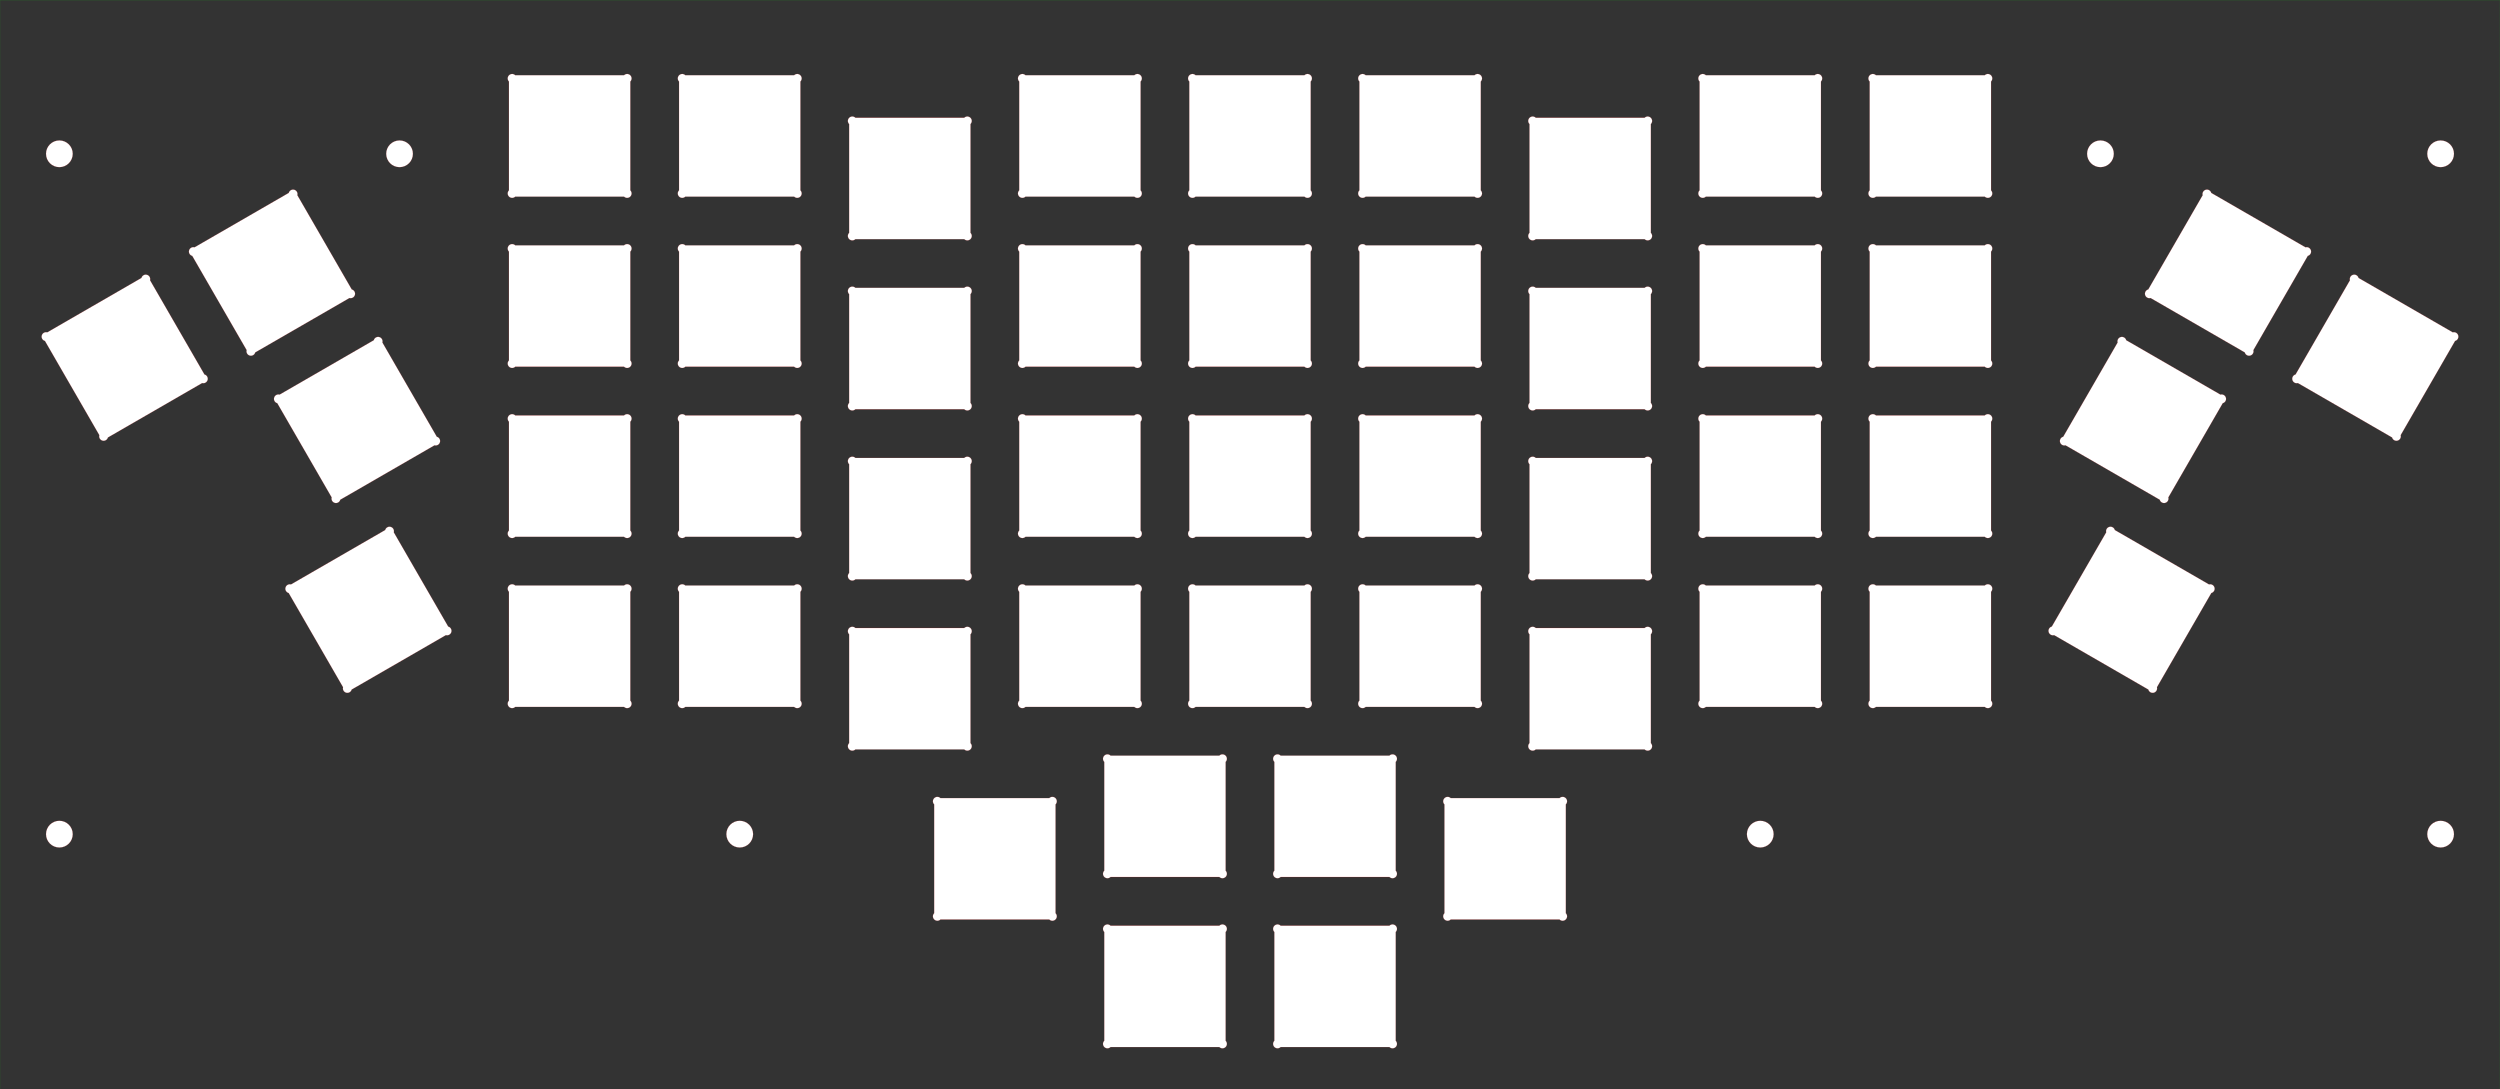 <?xml version="1.0" encoding="UTF-8" standalone="no"?>
<svg
   xmlns:dc="http://purl.org/dc/elements/1.1/"
   xmlns:cc="http://creativecommons.org/ns#"
   xmlns:rdf="http://www.w3.org/1999/02/22-rdf-syntax-ns#"
   xmlns:svg="http://www.w3.org/2000/svg"
   xmlns="http://www.w3.org/2000/svg"
   xmlns:sodipodi="http://sodipodi.sourceforge.net/DTD/sodipodi-0.dtd"
   xmlns:inkscape="http://www.inkscape.org/namespaces/inkscape"
   width="280.000mm"
   height="122.000mm"
   version="1.1"
   viewBox="0 0 280.000 122.000"
   id="svg3533"
   inkscape:version="0.91 r13725"
   sodipodi:docname="base_plate.svg">
  <rect x="0" y="0" width="280.000" height="122.000" fill="#333333" stroke="none"/>
  <sodipodi:namedview
     pagecolor="#ffffff"
     bordercolor="#666666"
     borderopacity="1"
     objecttolerance="10"
     gridtolerance="10"
     guidetolerance="10"
     inkscape:pageopacity="0"
     inkscape:pageshadow="2"
     inkscape:window-width="1440"
     inkscape:window-height="808"
     id="namedview3671"
     showgrid="false"
     inkscape:zoom="2.0925422"
     inkscape:cx="211.69693"
     inkscape:cy="315.95956"
     inkscape:window-x="0"
     inkscape:window-y="1"
     inkscape:window-maximized="1"
     inkscape:current-layer="svg3533" />
  <desc
     id="desc3535">Ce schéma a été créé avec le Designer de Face Avant en exportant le fichier 'base_plate'.</desc>
  <defs
     id="defs3537">
    <pattern
       id="revside-fill"
       x="1"
       y="1"
       width="1.5"
       height="1.5"
       patternUnits="userSpaceOnUse">
      <line
         x1="0"
         y1="0"
         x2="1"
         y2="1"
         style="stroke-width:0.2; stroke:black; stroke-dasharray:none;"
         id="line3540" />
      <line
         x1="0"
         y1="1"
         x2="1"
         y2="0"
         style="stroke-width:0.2; stroke:black; stroke-dasharray:none;"
         id="line3542" />
    </pattern>
    <pattern
       id="revside-fill-e0e0e0"
       x="1"
       y="1"
       width="1.5"
       height="1.5"
       patternUnits="userSpaceOnUse">
      <line
         x1="0"
         y1="0"
         x2="1.5"
         y2="1.5"
         style="stroke-width:0.2; stroke:#e0e0e0; stroke-dasharray:none;"
         id="line3545" />
      <line
         x1="0"
         y1="1.5"
         x2="1.5"
         y2="0"
         style="stroke-width:0.2; stroke:#e0e0e0; stroke-dasharray:none;"
         id="line3547" />
    </pattern>
  </defs>
  <path
     style="fill:none;fill-rule:evenodd;stroke:#00ff00;stroke-width:0.01;stroke-linecap:round;stroke-linejoin:round;stroke-opacity:1;stroke-miterlimit:4;stroke-dasharray:none"
     inkscape:connector-curvature="0"
     id="path3551"
     vector-effect="non-scaling-stroke"
     d="M 280,0 0,0 l 0,0 0,122 0,0 280,0 0,0 0,-122 0,0 z" />
  <path
     style="fill:#ffffff;fill-rule:evenodd;stroke:#ff0000;stroke-width:0.01;stroke-linecap:round;stroke-linejoin:round;stroke-opacity:1;stroke-miterlimit:4;stroke-dasharray:none"
     inkscape:connector-curvature="0"
     id="path3553"
     vector-effect="non-scaling-stroke"
     d="m 258.215,27.696 a 0.5,0.5 0 0 1 0.259,0.966 l -6.093,10.553 a 0.5,0.5 0 0 1 -0.966,0.259 l -10.553,-6.093 a 0.5,0.5 0 0 1 -0.259,-0.966 l 6.093,-10.553 a 0.5,0.5 0 0 1 0.966,-0.259 l 10.553,6.093 z" />
  <path
     style="fill:#ffffff;fill-rule:evenodd;stroke:#ff0000;stroke-width:0.01;stroke-linecap:round;stroke-linejoin:round;stroke-opacity:1;stroke-miterlimit:4;stroke-dasharray:none"
     inkscape:connector-curvature="0"
     id="path3555"
     vector-effect="non-scaling-stroke"
     d="m 274.712,37.221 a 0.5,0.5 0 0 1 0.259,0.966 l -6.093,10.553 a 0.5,0.5 0 0 1 -0.966,0.259 l -10.553,-6.093 a 0.5,0.5 0 0 1 -0.259,-0.966 l 6.093,-10.553 a 0.5,0.5 0 0 1 0.966,-0.259 l 10.553,6.093 z" />
  <path
     style="fill:#ffffff;fill-rule:evenodd;stroke:#ff0000;stroke-width:0.01;stroke-linecap:round;stroke-linejoin:round;stroke-opacity:1;stroke-miterlimit:4;stroke-dasharray:none"
     inkscape:connector-curvature="0"
     id="path3557"
     vector-effect="non-scaling-stroke"
     d="m 248.69,44.194 a 0.5,0.5 0 0 1 0.259,0.966 l -6.093,10.553 a 0.5,0.5 0 0 1 -0.966,0.259 l -10.553,-6.093 a 0.5,0.5 0 0 1 -0.259,-0.966 l 6.093,-10.553 a 0.5,0.5 0 0 1 0.966,-0.259 l 10.553,6.093 z" />
  <path
     style="fill:#ffffff;fill-rule:evenodd;stroke:#ff0000;stroke-width:0.01;stroke-linecap:round;stroke-linejoin:round;stroke-opacity:1;stroke-miterlimit:4;stroke-dasharray:none"
     inkscape:connector-curvature="0"
     id="path3559"
     vector-effect="non-scaling-stroke"
     d="m 247.413,65.454 a 0.5,0.5 0 0 1 0.259,0.966 l -6.093,10.553 a 0.5,0.5 0 0 1 -0.966,0.259 l -10.553,-6.093 a 0.5,0.5 0 0 1 -0.259,-0.966 l 6.093,-10.553 a 0.5,0.5 0 0 1 0.966,-0.259 l 10.553,6.093 z" />
  <path
     style="fill:#ffffff;fill-rule:evenodd;stroke:#ff0000;stroke-width:0.01;stroke-linecap:round;stroke-linejoin:round;stroke-opacity:1;stroke-miterlimit:4;stroke-dasharray:none"
     inkscape:connector-curvature="0"
     id="path3561"
     vector-effect="non-scaling-stroke"
     d="m 32.34,21.603 a 0.5,0.5 0 0 1 0.966,0.259 l 6.093,10.553 a 0.5,0.5 0 0 1 -0.259,0.966 l -10.553,6.093 a 0.5,0.5 0 0 1 -0.966,-0.259 l -6.093,-10.553 a 0.5,0.5 0 0 1 0.259,-0.966 l 10.553,-6.093 z" />
  <path
     style="fill:#ffffff;fill-rule:evenodd;stroke:#ff0000;stroke-width:0.01;stroke-linecap:round;stroke-linejoin:round;stroke-opacity:1;stroke-miterlimit:4;stroke-dasharray:none"
     inkscape:connector-curvature="0"
     id="path3563"
     vector-effect="non-scaling-stroke"
     d="m 15.842,31.128 a 0.5,0.5 0 0 1 0.966,0.259 l 6.093,10.553 a 0.5,0.5 0 0 1 -0.259,0.966 l -10.553,6.093 a 0.5,0.5 0 0 1 -0.966,-0.259 L 5.03,38.186 a 0.5,0.5 0 0 1 0.259,-0.966 l 10.553,-6.093 z" />
  <path
     style="fill:#ffffff;fill-rule:evenodd;stroke:#ff0000;stroke-width:0.01;stroke-linecap:round;stroke-linejoin:round;stroke-opacity:1;stroke-miterlimit:4;stroke-dasharray:none"
     inkscape:connector-curvature="0"
     id="path3565"
     vector-effect="non-scaling-stroke"
     d="m 41.865,38.101 a 0.5,0.5 0 0 1 0.966,0.259 l 6.093,10.553 a 0.5,0.5 0 0 1 -0.259,0.966 l -10.553,6.093 a 0.5,0.5 0 0 1 -0.966,-0.259 l -6.093,-10.553 a 0.5,0.5 0 0 1 0.259,-0.966 l 10.553,-6.093 z" />
  <path
     style="fill:#ffffff;fill-rule:evenodd;stroke:#ff0000;stroke-width:0.01;stroke-linecap:round;stroke-linejoin:round;stroke-opacity:1;stroke-miterlimit:4;stroke-dasharray:none"
     inkscape:connector-curvature="0"
     id="path3567"
     vector-effect="non-scaling-stroke"
     d="m 43.141,59.361 a 0.5,0.5 0 0 1 0.966,0.259 l 6.093,10.553 a 0.5,0.5 0 0 1 -0.259,0.966 l -10.553,6.093 a 0.5,0.5 0 0 1 -0.966,-0.259 l -6.093,-10.553 a 0.5,0.5 0 0 1 0.259,-0.966 l 10.553,-6.093 z" />
  <path
     style="fill:#ffffff;fill-rule:evenodd;stroke:#ff0000;stroke-width:0.01;stroke-linecap:round;stroke-linejoin:round;stroke-opacity:1;stroke-miterlimit:4;stroke-dasharray:none"
     inkscape:connector-curvature="0"
     id="path3569"
     vector-effect="non-scaling-stroke"
     d="m 136.568,103.675 a 0.5,0.5 0 0 1 0.707,0.707 l 0,12.186 a 0.5,0.5 0 0 1 -0.707,0.707 l -12.186,0 a 0.5,0.5 0 0 1 -0.707,-0.707 l 0,-12.186 a 0.5,0.5 0 0 1 0.707,-0.707 l 12.186,0 z" />
  <path
     style="fill:#ffffff;fill-rule:evenodd;stroke:#ff0000;stroke-width:0.01;stroke-linecap:round;stroke-linejoin:round;stroke-opacity:1;stroke-miterlimit:4;stroke-dasharray:none"
     inkscape:connector-curvature="0"
     id="path3571"
     vector-effect="non-scaling-stroke"
     d="m 155.618,103.675 a 0.5,0.5 0 0 1 0.707,0.707 l 0,12.186 a 0.5,0.5 0 0 1 -0.707,0.707 l -12.186,0 a 0.5,0.5 0 0 1 -0.707,-0.707 l 0,-12.186 a 0.5,0.5 0 0 1 0.707,-0.707 l 12.186,0 z" />
  <path
     style="fill:#ffffff;fill-rule:evenodd;stroke:#ff0000;stroke-width:0.01;stroke-linecap:round;stroke-linejoin:round;stroke-opacity:1;stroke-miterlimit:4;stroke-dasharray:none"
     inkscape:connector-curvature="0"
     id="path3573"
     vector-effect="non-scaling-stroke"
     d="m 136.568,84.625 a 0.5,0.5 0 0 1 0.707,0.707 l 0,12.186 a 0.5,0.5 0 0 1 -0.707,0.707 l -12.186,0 a 0.5,0.5 0 0 1 -0.707,-0.707 l 0,-12.186 a 0.5,0.5 0 0 1 0.707,-0.707 l 12.186,0 z" />
  <path
     style="fill:#ffffff;fill-rule:evenodd;stroke:#ff0000;stroke-width:0.01;stroke-linecap:round;stroke-linejoin:round;stroke-opacity:1;stroke-miterlimit:4;stroke-dasharray:none"
     inkscape:connector-curvature="0"
     id="path3575"
     vector-effect="non-scaling-stroke"
     d="m 155.618,84.625 a 0.5,0.5 0 0 1 0.707,0.707 l 0,12.186 a 0.5,0.5 0 0 1 -0.707,0.707 l -12.186,0 a 0.5,0.5 0 0 1 -0.707,-0.707 l 0,-12.186 a 0.5,0.5 0 0 1 0.707,-0.707 l 12.186,0 z" />
  <path
     style="fill:#ffffff;fill-rule:evenodd;stroke:#ff0000;stroke-width:0.01;stroke-linecap:round;stroke-linejoin:round;stroke-opacity:1;stroke-miterlimit:4;stroke-dasharray:none"
     inkscape:connector-curvature="0"
     id="path3577"
     vector-effect="non-scaling-stroke"
     d="m 117.518,89.387 a 0.5,0.5 0 0 1 0.707,0.707 l 0,12.186 a 0.5,0.5 0 0 1 -0.707,0.707 l -12.186,0 a 0.5,0.5 0 0 1 -0.707,-0.707 l 0,-12.186 a 0.5,0.5 0 0 1 0.707,-0.707 l 12.186,0 z" />
  <path
     style="fill:#ffffff;fill-rule:evenodd;stroke:#ff0000;stroke-width:0.01;stroke-linecap:round;stroke-linejoin:round;stroke-opacity:1;stroke-miterlimit:4;stroke-dasharray:none"
     inkscape:connector-curvature="0"
     id="path3579"
     vector-effect="non-scaling-stroke"
     d="m 174.668,89.387 a 0.5,0.5 0 0 1 0.707,0.707 l 0,12.186 a 0.5,0.5 0 0 1 -0.707,0.707 l -12.186,0 a 0.5,0.5 0 0 1 -0.707,-0.707 l 0,-12.186 a 0.5,0.5 0 0 1 0.707,-0.707 l 12.186,0 z" />
  <path
     style="fill:#ffffff;fill-rule:evenodd;stroke:#ff0000;stroke-width:0.01;stroke-linecap:round;stroke-linejoin:round;stroke-opacity:1;stroke-miterlimit:4;stroke-dasharray:none"
     inkscape:connector-curvature="0"
     id="path3581"
     vector-effect="non-scaling-stroke"
     d="m 127.043,65.575 a 0.5,0.5 0 0 1 0.707,0.707 l 0,12.186 a 0.5,0.5 0 0 1 -0.707,0.707 l -12.186,0 a 0.5,0.5 0 0 1 -0.707,-0.707 l 0,-12.186 a 0.5,0.5 0 0 1 0.707,-0.707 l 12.186,0 z" />
  <path
     style="fill:#ffffff;fill-rule:evenodd;stroke:#ff0000;stroke-width:0.01;stroke-linecap:round;stroke-linejoin:round;stroke-opacity:1;stroke-miterlimit:4;stroke-dasharray:none"
     inkscape:connector-curvature="0"
     id="path3583"
     vector-effect="non-scaling-stroke"
     d="m 165.143,65.575 a 0.5,0.5 0 0 1 0.707,0.707 l 0,12.186 a 0.5,0.5 0 0 1 -0.707,0.707 l -12.186,0 a 0.5,0.5 0 0 1 -0.707,-0.707 l 0,-12.186 a 0.5,0.5 0 0 1 0.707,-0.707 l 12.186,0 z" />
  <path
     style="fill:#ffffff;fill-rule:evenodd;stroke:#ff0000;stroke-width:0.01;stroke-linecap:round;stroke-linejoin:round;stroke-opacity:1;stroke-miterlimit:4;stroke-dasharray:none"
     inkscape:connector-curvature="0"
     id="path3585"
     vector-effect="non-scaling-stroke"
     d="m 146.093,65.575 a 0.5,0.5 0 0 1 0.707,0.707 l 0,12.186 a 0.5,0.5 0 0 1 -0.707,0.707 l -12.186,0 A 0.5,0.5 0 0 1 133.2,78.468 l 0,-12.186 a 0.5,0.5 0 0 1 0.707,-0.707 l 12.186,0 z" />
  <path
     style="fill:#ffffff;fill-rule:evenodd;stroke:#ff0000;stroke-width:0.01;stroke-linecap:round;stroke-linejoin:round;stroke-opacity:1;stroke-miterlimit:4;stroke-dasharray:none"
     inkscape:connector-curvature="0"
     id="path3587"
     vector-effect="non-scaling-stroke"
     d="m 107.993,70.337 a 0.5,0.5 0 0 1 0.707,0.707 l 0,12.186 a 0.5,0.5 0 0 1 -0.707,0.707 l -12.186,0 A 0.5,0.5 0 0 1 95.1,83.23 l 0,-12.186 a 0.5,0.5 0 0 1 0.707,-0.707 l 12.186,0 z" />
  <path
     style="fill:#ffffff;fill-rule:evenodd;stroke:#ff0000;stroke-width:0.01;stroke-linecap:round;stroke-linejoin:round;stroke-opacity:1;stroke-miterlimit:4;stroke-dasharray:none"
     inkscape:connector-curvature="0"
     id="path3589"
     vector-effect="non-scaling-stroke"
     d="m 184.193,70.337 a 0.5,0.5 0 0 1 0.707,0.707 l 0,12.186 a 0.5,0.5 0 0 1 -0.707,0.707 l -12.186,0 A 0.5,0.5 0 0 1 171.3,83.23 l 0,-12.186 a 0.5,0.5 0 0 1 0.707,-0.707 l 12.186,0 z" />
  <path
     style="fill:#ffffff;fill-rule:evenodd;stroke:#ff0000;stroke-width:0.01;stroke-linecap:round;stroke-linejoin:round;stroke-opacity:1;stroke-miterlimit:4;stroke-dasharray:none"
     inkscape:connector-curvature="0"
     id="path3591"
     vector-effect="non-scaling-stroke"
     d="m 88.943,65.575 a 0.5,0.5 0 0 1 0.707,0.707 l 0,12.186 a 0.5,0.5 0 0 1 -0.707,0.707 l -12.186,0 A 0.5,0.5 0 0 1 76.05,78.468 l 0,-12.186 a 0.5,0.5 0 0 1 0.707,-0.707 l 12.186,0 z" />
  <path
     style="fill:#ffffff;fill-rule:evenodd;stroke:#ff0000;stroke-width:0.01;stroke-linecap:round;stroke-linejoin:round;stroke-opacity:1;stroke-miterlimit:4;stroke-dasharray:none"
     inkscape:connector-curvature="0"
     id="path3593"
     vector-effect="non-scaling-stroke"
     d="m 203.243,65.575 a 0.5,0.5 0 0 1 0.707,0.707 l 0,12.186 a 0.5,0.5 0 0 1 -0.707,0.707 l -12.186,0 a 0.5,0.5 0 0 1 -0.707,-0.707 l 0,-12.186 a 0.5,0.5 0 0 1 0.707,-0.707 l 12.186,0 z" />
  <path
     style="fill:#ffffff;fill-rule:evenodd;stroke:#ff0000;stroke-width:0.01;stroke-linecap:round;stroke-linejoin:round;stroke-opacity:1;stroke-miterlimit:4;stroke-dasharray:none"
     inkscape:connector-curvature="0"
     id="path3595"
     vector-effect="non-scaling-stroke"
     d="m 69.893,65.575 a 0.5,0.5 0 0 1 0.707,0.707 l 0,12.186 a 0.5,0.5 0 0 1 -0.707,0.707 l -12.186,0 A 0.5,0.5 0 0 1 57,78.468 l 0,-12.186 a 0.5,0.5 0 0 1 0.707,-0.707 l 12.186,0 z" />
  <path
     style="fill:#ffffff;fill-rule:evenodd;stroke:#ff0000;stroke-width:0.01;stroke-linecap:round;stroke-linejoin:round;stroke-opacity:1;stroke-miterlimit:4;stroke-dasharray:none"
     inkscape:connector-curvature="0"
     id="path3597"
     vector-effect="non-scaling-stroke"
     d="M 222.293,65.575 A 0.5,0.5 0 0 1 223,66.282 l 0,12.186 a 0.5,0.5 0 0 1 -0.707,0.707 l -12.186,0 A 0.5,0.5 0 0 1 209.4,78.468 l 0,-12.186 a 0.5,0.5 0 0 1 0.707,-0.707 l 12.186,0 z" />
  <path
     style="fill:#ffffff;fill-rule:evenodd;stroke:#ff0000;stroke-width:0.01;stroke-linecap:round;stroke-linejoin:round;stroke-opacity:1;stroke-miterlimit:4;stroke-dasharray:none"
     inkscape:connector-curvature="0"
     id="path3599"
     vector-effect="non-scaling-stroke"
     d="m 127.043,46.525 a 0.5,0.5 0 0 1 0.707,0.707 l 0,12.186 a 0.5,0.5 0 0 1 -0.707,0.707 l -12.186,0 a 0.5,0.5 0 0 1 -0.707,-0.707 l 0,-12.186 a 0.5,0.5 0 0 1 0.707,-0.707 l 12.186,0 z" />
  <path
     style="fill:#ffffff;fill-rule:evenodd;stroke:#ff0000;stroke-width:0.01;stroke-linecap:round;stroke-linejoin:round;stroke-opacity:1;stroke-miterlimit:4;stroke-dasharray:none"
     inkscape:connector-curvature="0"
     id="path3601"
     vector-effect="non-scaling-stroke"
     d="m 165.143,46.525 a 0.5,0.5 0 0 1 0.707,0.707 l 0,12.186 a 0.5,0.5 0 0 1 -0.707,0.707 l -12.186,0 a 0.5,0.5 0 0 1 -0.707,-0.707 l 0,-12.186 a 0.5,0.5 0 0 1 0.707,-0.707 l 12.186,0 z" />
  <path
     style="fill:#ffffff;fill-rule:evenodd;stroke:#ff0000;stroke-width:0.01;stroke-linecap:round;stroke-linejoin:round;stroke-opacity:1;stroke-miterlimit:4;stroke-dasharray:none"
     inkscape:connector-curvature="0"
     id="path3603"
     vector-effect="non-scaling-stroke"
     d="m 146.093,46.525 a 0.5,0.5 0 0 1 0.707,0.707 l 0,12.186 a 0.5,0.5 0 0 1 -0.707,0.707 l -12.186,0 A 0.5,0.5 0 0 1 133.2,59.418 l 0,-12.186 a 0.5,0.5 0 0 1 0.707,-0.707 l 12.186,0 z" />
  <path
     style="fill:#ffffff;fill-rule:evenodd;stroke:#ff0000;stroke-width:0.01;stroke-linecap:round;stroke-linejoin:round;stroke-opacity:1;stroke-miterlimit:4;stroke-dasharray:none"
     inkscape:connector-curvature="0"
     id="path3605"
     vector-effect="non-scaling-stroke"
     d="m 107.993,51.287 a 0.5,0.5 0 0 1 0.707,0.707 l 0,12.186 a 0.5,0.5 0 0 1 -0.707,0.707 l -12.186,0 A 0.5,0.5 0 0 1 95.1,64.18 l 0,-12.186 a 0.5,0.5 0 0 1 0.707,-0.707 l 12.186,0 z" />
  <path
     style="fill:#ffffff;fill-rule:evenodd;stroke:#ff0000;stroke-width:0.01;stroke-linecap:round;stroke-linejoin:round;stroke-opacity:1;stroke-miterlimit:4;stroke-dasharray:none"
     inkscape:connector-curvature="0"
     id="path3607"
     vector-effect="non-scaling-stroke"
     d="m 184.193,51.287 a 0.5,0.5 0 0 1 0.707,0.707 l 0,12.186 a 0.5,0.5 0 0 1 -0.707,0.707 l -12.186,0 A 0.5,0.5 0 0 1 171.3,64.18 l 0,-12.186 a 0.5,0.5 0 0 1 0.707,-0.707 l 12.186,0 z" />
  <path
     style="fill:#ffffff;fill-rule:evenodd;stroke:#ff0000;stroke-width:0.01;stroke-linecap:round;stroke-linejoin:round;stroke-opacity:1;stroke-miterlimit:4;stroke-dasharray:none"
     inkscape:connector-curvature="0"
     id="path3609"
     vector-effect="non-scaling-stroke"
     d="m 88.943,46.525 a 0.5,0.5 0 0 1 0.707,0.707 l 0,12.186 a 0.5,0.5 0 0 1 -0.707,0.707 l -12.186,0 A 0.5,0.5 0 0 1 76.05,59.418 l 0,-12.186 a 0.5,0.5 0 0 1 0.707,-0.707 l 12.186,0 z" />
  <path
     style="fill:#ffffff;fill-rule:evenodd;stroke:#ff0000;stroke-width:0.01;stroke-linecap:round;stroke-linejoin:round;stroke-opacity:1;stroke-miterlimit:4;stroke-dasharray:none"
     inkscape:connector-curvature="0"
     id="path3611"
     vector-effect="non-scaling-stroke"
     d="m 203.243,46.525 a 0.5,0.5 0 0 1 0.707,0.707 l 0,12.186 a 0.5,0.5 0 0 1 -0.707,0.707 l -12.186,0 a 0.5,0.5 0 0 1 -0.707,-0.707 l 0,-12.186 a 0.5,0.5 0 0 1 0.707,-0.707 l 12.186,0 z" />
  <path
     style="fill:#ffffff;fill-rule:evenodd;stroke:#ff0000;stroke-width:0.01;stroke-linecap:round;stroke-linejoin:round;stroke-opacity:1;stroke-miterlimit:4;stroke-dasharray:none"
     inkscape:connector-curvature="0"
     id="path3613"
     vector-effect="non-scaling-stroke"
     d="m 69.893,46.525 a 0.5,0.5 0 0 1 0.707,0.707 l 0,12.186 a 0.5,0.5 0 0 1 -0.707,0.707 l -12.186,0 A 0.5,0.5 0 0 1 57,59.418 l 0,-12.186 a 0.5,0.5 0 0 1 0.707,-0.707 l 12.186,0 z" />
  <path
     style="fill:#ffffff;fill-rule:evenodd;stroke:#ff0000;stroke-width:0.01;stroke-linecap:round;stroke-linejoin:round;stroke-opacity:1;stroke-miterlimit:4;stroke-dasharray:none"
     inkscape:connector-curvature="0"
     id="path3615"
     vector-effect="non-scaling-stroke"
     d="M 222.293,46.525 A 0.5,0.5 0 0 1 223,47.232 l 0,12.186 a 0.5,0.5 0 0 1 -0.707,0.707 l -12.186,0 A 0.5,0.5 0 0 1 209.4,59.418 l 0,-12.186 a 0.5,0.5 0 0 1 0.707,-0.707 l 12.186,0 z" />
  <path
     style="fill:#ffffff;fill-rule:evenodd;stroke:#ff0000;stroke-width:0.01;stroke-linecap:round;stroke-linejoin:round;stroke-opacity:1;stroke-miterlimit:4;stroke-dasharray:none"
     inkscape:connector-curvature="0"
     id="path3617"
     vector-effect="non-scaling-stroke"
     d="m 127.043,27.475 a 0.5,0.5 0 0 1 0.707,0.707 l 0,12.186 a 0.5,0.5 0 0 1 -0.707,0.707 l -12.186,0 a 0.5,0.5 0 0 1 -0.707,-0.707 l 0,-12.186 a 0.5,0.5 0 0 1 0.707,-0.707 l 12.186,0 z" />
  <path
     style="fill:#ffffff;fill-rule:evenodd;stroke:#ff0000;stroke-width:0.01;stroke-linecap:round;stroke-linejoin:round;stroke-opacity:1;stroke-miterlimit:4;stroke-dasharray:none"
     inkscape:connector-curvature="0"
     id="path3619"
     vector-effect="non-scaling-stroke"
     d="m 165.143,27.475 a 0.5,0.5 0 0 1 0.707,0.707 l 0,12.186 a 0.5,0.5 0 0 1 -0.707,0.707 l -12.186,0 a 0.5,0.5 0 0 1 -0.707,-0.707 l 0,-12.186 a 0.5,0.5 0 0 1 0.707,-0.707 l 12.186,0 z" />
  <path
     style="fill:#ffffff;fill-rule:evenodd;stroke:#ff0000;stroke-width:0.01;stroke-linecap:round;stroke-linejoin:round;stroke-opacity:1;stroke-miterlimit:4;stroke-dasharray:none"
     inkscape:connector-curvature="0"
     id="path3621"
     vector-effect="non-scaling-stroke"
     d="m 146.093,27.475 a 0.5,0.5 0 0 1 0.707,0.707 l 0,12.186 a 0.5,0.5 0 0 1 -0.707,0.707 l -12.186,0 A 0.5,0.5 0 0 1 133.2,40.368 l 0,-12.186 a 0.5,0.5 0 0 1 0.707,-0.707 l 12.186,0 z" />
  <path
     style="fill:#ffffff;fill-rule:evenodd;stroke:#ff0000;stroke-width:0.01;stroke-linecap:round;stroke-linejoin:round;stroke-opacity:1;stroke-miterlimit:4;stroke-dasharray:none"
     inkscape:connector-curvature="0"
     id="path3623"
     vector-effect="non-scaling-stroke"
     d="m 107.993,32.237 a 0.5,0.5 0 0 1 0.707,0.707 l 0,12.186 a 0.5,0.5 0 0 1 -0.707,0.707 l -12.186,0 A 0.5,0.5 0 0 1 95.1,45.13 l 0,-12.186 a 0.5,0.5 0 0 1 0.707,-0.707 l 12.186,0 z" />
  <path
     style="fill:#ffffff;fill-rule:evenodd;stroke:#ff0000;stroke-width:0.01;stroke-linecap:round;stroke-linejoin:round;stroke-opacity:1;stroke-miterlimit:4;stroke-dasharray:none"
     inkscape:connector-curvature="0"
     id="path3625"
     vector-effect="non-scaling-stroke"
     d="m 184.193,32.237 a 0.5,0.5 0 0 1 0.707,0.707 l 0,12.186 a 0.5,0.5 0 0 1 -0.707,0.707 l -12.186,0 A 0.5,0.5 0 0 1 171.3,45.13 l 0,-12.186 a 0.5,0.5 0 0 1 0.707,-0.707 l 12.186,0 z" />
  <path
     style="fill:#ffffff;fill-rule:evenodd;stroke:#ff0000;stroke-width:0.01;stroke-linecap:round;stroke-linejoin:round;stroke-opacity:1;stroke-miterlimit:4;stroke-dasharray:none"
     inkscape:connector-curvature="0"
     id="path3627"
     vector-effect="non-scaling-stroke"
     d="m 88.943,27.475 a 0.5,0.5 0 0 1 0.707,0.707 l 0,12.186 a 0.5,0.5 0 0 1 -0.707,0.707 l -12.186,0 A 0.5,0.5 0 0 1 76.05,40.368 l 0,-12.186 a 0.5,0.5 0 0 1 0.707,-0.707 l 12.186,0 z" />
  <path
     style="fill:#ffffff;fill-rule:evenodd;stroke:#ff0000;stroke-width:0.01;stroke-linecap:round;stroke-linejoin:round;stroke-opacity:1;stroke-miterlimit:4;stroke-dasharray:none"
     inkscape:connector-curvature="0"
     id="path3629"
     vector-effect="non-scaling-stroke"
     d="m 203.243,27.475 a 0.5,0.5 0 0 1 0.707,0.707 l 0,12.186 a 0.5,0.5 0 0 1 -0.707,0.707 l -12.186,0 a 0.5,0.5 0 0 1 -0.707,-0.707 l 0,-12.186 a 0.5,0.5 0 0 1 0.707,-0.707 l 12.186,0 z" />
  <path
     style="fill:#ffffff;fill-rule:evenodd;stroke:#ff0000;stroke-width:0.01;stroke-linecap:round;stroke-linejoin:round;stroke-opacity:1;stroke-miterlimit:4;stroke-dasharray:none"
     inkscape:connector-curvature="0"
     id="path3631"
     vector-effect="non-scaling-stroke"
     d="m 69.893,27.475 a 0.5,0.5 0 0 1 0.707,0.707 l 0,12.186 a 0.5,0.5 0 0 1 -0.707,0.707 l -12.186,0 A 0.5,0.5 0 0 1 57,40.368 l 0,-12.186 a 0.5,0.5 0 0 1 0.707,-0.707 l 12.186,0 z" />
  <path
     style="fill:#ffffff;fill-rule:evenodd;stroke:#ff0000;stroke-width:0.01;stroke-linecap:round;stroke-linejoin:round;stroke-opacity:1;stroke-miterlimit:4;stroke-dasharray:none"
     inkscape:connector-curvature="0"
     id="path3633"
     vector-effect="non-scaling-stroke"
     d="M 222.293,27.475 A 0.5,0.5 0 0 1 223,28.182 l 0,12.186 a 0.5,0.5 0 0 1 -0.707,0.707 l -12.186,0 A 0.5,0.5 0 0 1 209.4,40.368 l 0,-12.186 a 0.5,0.5 0 0 1 0.707,-0.707 l 12.186,0 z" />
  <path
     style="fill:#ffffff;fill-rule:evenodd;stroke:#ff0000;stroke-width:0.01;stroke-linecap:round;stroke-linejoin:round;stroke-opacity:1;stroke-miterlimit:4;stroke-dasharray:none"
     inkscape:connector-curvature="0"
     id="path3635"
     vector-effect="non-scaling-stroke"
     d="m 127.043,8.425 a 0.5,0.5 0 0 1 0.707,0.707 l 0,12.186 a 0.5,0.5 0 0 1 -0.707,0.707 l -12.186,0 a 0.5,0.5 0 0 1 -0.707,-0.707 l 0,-12.186 a 0.5,0.5 0 0 1 0.707,-0.707 l 12.186,0 z" />
  <path
     style="fill:#ffffff;fill-rule:evenodd;stroke:#ff0000;stroke-width:0.01;stroke-linecap:round;stroke-linejoin:round;stroke-opacity:1;stroke-miterlimit:4;stroke-dasharray:none"
     inkscape:connector-curvature="0"
     id="path3637"
     vector-effect="non-scaling-stroke"
     d="m 165.143,8.425 a 0.5,0.5 0 0 1 0.707,0.707 l 0,12.186 a 0.5,0.5 0 0 1 -0.707,0.707 l -12.186,0 a 0.5,0.5 0 0 1 -0.707,-0.707 l 0,-12.186 a 0.5,0.5 0 0 1 0.707,-0.707 l 12.186,0 z" />
  <path
     style="fill:#ffffff;fill-rule:evenodd;stroke:#ff0000;stroke-width:0.01;stroke-linecap:round;stroke-linejoin:round;stroke-opacity:1;stroke-miterlimit:4;stroke-dasharray:none"
     inkscape:connector-curvature="0"
     id="path3639"
     vector-effect="non-scaling-stroke"
     d="m 146.093,8.425 a 0.5,0.5 0 0 1 0.707,0.707 l 0,12.186 a 0.5,0.5 0 0 1 -0.707,0.707 l -12.186,0 A 0.5,0.5 0 0 1 133.2,21.318 l 0,-12.186 a 0.5,0.5 0 0 1 0.707,-0.707 l 12.186,0 z" />
  <path
     style="fill:#ffffff;fill-rule:evenodd;stroke:#ff0000;stroke-width:0.01;stroke-linecap:round;stroke-linejoin:round;stroke-opacity:1;stroke-miterlimit:4;stroke-dasharray:none"
     inkscape:connector-curvature="0"
     id="path3641"
     vector-effect="non-scaling-stroke"
     d="m 107.993,13.187 a 0.5,0.5 0 0 1 0.707,0.707 l 0,12.186 a 0.5,0.5 0 0 1 -0.707,0.707 l -12.186,0 A 0.5,0.5 0 0 1 95.1,26.08 l 0,-12.186 a 0.5,0.5 0 0 1 0.707,-0.707 l 12.186,0 z" />
  <path
     style="fill:#ffffff;fill-rule:evenodd;stroke:#ff0000;stroke-width:0.01;stroke-linecap:round;stroke-linejoin:round;stroke-opacity:1;stroke-miterlimit:4;stroke-dasharray:none"
     inkscape:connector-curvature="0"
     id="path3643"
     vector-effect="non-scaling-stroke"
     d="m 184.193,13.187 a 0.5,0.5 0 0 1 0.707,0.707 l 0,12.186 a 0.5,0.5 0 0 1 -0.707,0.707 l -12.186,0 A 0.5,0.5 0 0 1 171.3,26.08 l 0,-12.186 a 0.5,0.5 0 0 1 0.707,-0.707 l 12.186,0 z" />
  <path
     style="fill:#ffffff;fill-rule:evenodd;stroke:#ff0000;stroke-width:0.01;stroke-linecap:round;stroke-linejoin:round;stroke-opacity:1;stroke-miterlimit:4;stroke-dasharray:none"
     inkscape:connector-curvature="0"
     id="path3645"
     vector-effect="non-scaling-stroke"
     d="m 88.943,8.425 a 0.5,0.5 0 0 1 0.707,0.707 l 0,12.186 a 0.5,0.5 0 0 1 -0.707,0.707 l -12.186,0 A 0.5,0.5 0 0 1 76.05,21.318 l 0,-12.186 a 0.5,0.5 0 0 1 0.707,-0.707 l 12.186,0 z" />
  <path
     style="fill:#ffffff;fill-rule:evenodd;stroke:#ff0000;stroke-width:0.01;stroke-linecap:round;stroke-linejoin:round;stroke-opacity:1;stroke-miterlimit:4;stroke-dasharray:none"
     inkscape:connector-curvature="0"
     id="path3647"
     vector-effect="non-scaling-stroke"
     d="m 203.243,8.425 a 0.5,0.5 0 0 1 0.707,0.707 l 0,12.186 a 0.5,0.5 0 0 1 -0.707,0.707 l -12.186,0 a 0.5,0.5 0 0 1 -0.707,-0.707 l 0,-12.186 a 0.5,0.5 0 0 1 0.707,-0.707 l 12.186,0 z" />
  <path
     style="fill:#ffffff;fill-rule:evenodd;stroke:#ff0000;stroke-width:0.01;stroke-linecap:round;stroke-linejoin:round;stroke-opacity:1;stroke-miterlimit:4;stroke-dasharray:none"
     inkscape:connector-curvature="0"
     id="path3649"
     vector-effect="non-scaling-stroke"
     d="M 69.893,8.425 A 0.5,0.5 0 0 1 70.6,9.132 l 0,12.186 a 0.5,0.5 0 0 1 -0.707,0.707 l -12.186,0 A 0.5,0.5 0 0 1 57,21.318 L 57,9.132 a 0.5,0.5 0 0 1 0.707,-0.707 l 12.186,0 z" />
  <path
     style="fill:#ffffff;fill-rule:evenodd;stroke:#ff0000;stroke-width:0.01;stroke-linecap:round;stroke-linejoin:round;stroke-opacity:1;stroke-miterlimit:4;stroke-dasharray:none"
     inkscape:connector-curvature="0"
     id="path3651"
     vector-effect="non-scaling-stroke"
     d="M 222.293,8.425 A 0.5,0.5 0 0 1 223,9.132 l 0,12.186 a 0.5,0.5 0 0 1 -0.707,0.707 l -12.186,0 A 0.5,0.5 0 0 1 209.4,21.318 l 0,-12.186 a 0.5,0.5 0 0 1 0.707,-0.707 l 12.186,0 z" />
  <circle
     style="fill:#ffffff;fill-rule:evenodd;stroke:#ff0000;stroke-width:0.01;stroke-linecap:round;stroke-linejoin:round;stroke-opacity:1;stroke-miterlimit:4;stroke-dasharray:none"
     id="circle3653"
     vector-effect="non-scaling-stroke"
     r="1.5"
     cy="-17.225"
     cx="44.75"
     transform="scale(1,-1)" />
  <circle
     style="fill:#ffffff;fill-rule:evenodd;stroke:#ff0000;stroke-width:0.01;stroke-linecap:round;stroke-linejoin:round;stroke-opacity:1;stroke-miterlimit:4;stroke-dasharray:none"
     id="circle3655"
     vector-effect="non-scaling-stroke"
     r="1.5"
     cy="-17.225"
     cx="235.25"
     transform="scale(1,-1)" />
  <circle
     style="fill:#ffffff;fill-rule:evenodd;stroke:#ff0000;stroke-width:0.01;stroke-linecap:round;stroke-linejoin:round;stroke-opacity:1;stroke-miterlimit:4;stroke-dasharray:none"
     id="circle3657"
     vector-effect="non-scaling-stroke"
     r="1.5"
     cy="-93.425"
     cx="82.85"
     transform="scale(1,-1)" />
  <circle
     style="fill:#ffffff;fill-rule:evenodd;stroke:#ff0000;stroke-width:0.01;stroke-linecap:round;stroke-linejoin:round;stroke-opacity:1;stroke-miterlimit:4;stroke-dasharray:none"
     id="circle3659"
     vector-effect="non-scaling-stroke"
     r="1.5"
     cy="-93.425"
     cx="197.15"
     transform="scale(1,-1)" />
  <circle
     style="fill:#ffffff;fill-rule:evenodd;stroke:#ff0000;stroke-width:0.01;stroke-linecap:round;stroke-linejoin:round;stroke-opacity:1;stroke-miterlimit:4;stroke-dasharray:none"
     id="circle3661"
     vector-effect="non-scaling-stroke"
     r="1.5"
     cy="-17.225"
     cx="6.65"
     transform="scale(1,-1)" />
  <circle
     style="fill:#ffffff;fill-rule:evenodd;stroke:#ff0000;stroke-width:0.01;stroke-linecap:round;stroke-linejoin:round;stroke-opacity:1;stroke-miterlimit:4;stroke-dasharray:none"
     id="circle3663"
     vector-effect="non-scaling-stroke"
     r="1.5"
     cy="-17.225"
     cx="273.35"
     transform="scale(1,-1)" />
  <circle
     style="fill:#ffffff;fill-rule:evenodd;stroke:#ff0000;stroke-width:0.01;stroke-linecap:round;stroke-linejoin:round;stroke-opacity:1;stroke-miterlimit:4;stroke-dasharray:none"
     id="circle3665"
     vector-effect="non-scaling-stroke"
     r="1.5"
     cy="-93.425"
     cx="6.65"
     transform="scale(1,-1)" />
  <circle
     style="fill:#ffffff;fill-rule:evenodd;stroke:#ff0000;stroke-width:0.01;stroke-linecap:round;stroke-linejoin:round;stroke-opacity:1;stroke-miterlimit:4;stroke-dasharray:none"
     id="circle3667"
     vector-effect="non-scaling-stroke"
     r="1.5"
     cy="-93.425"
     cx="273.35"
     transform="scale(1,-1)" />
</svg>
